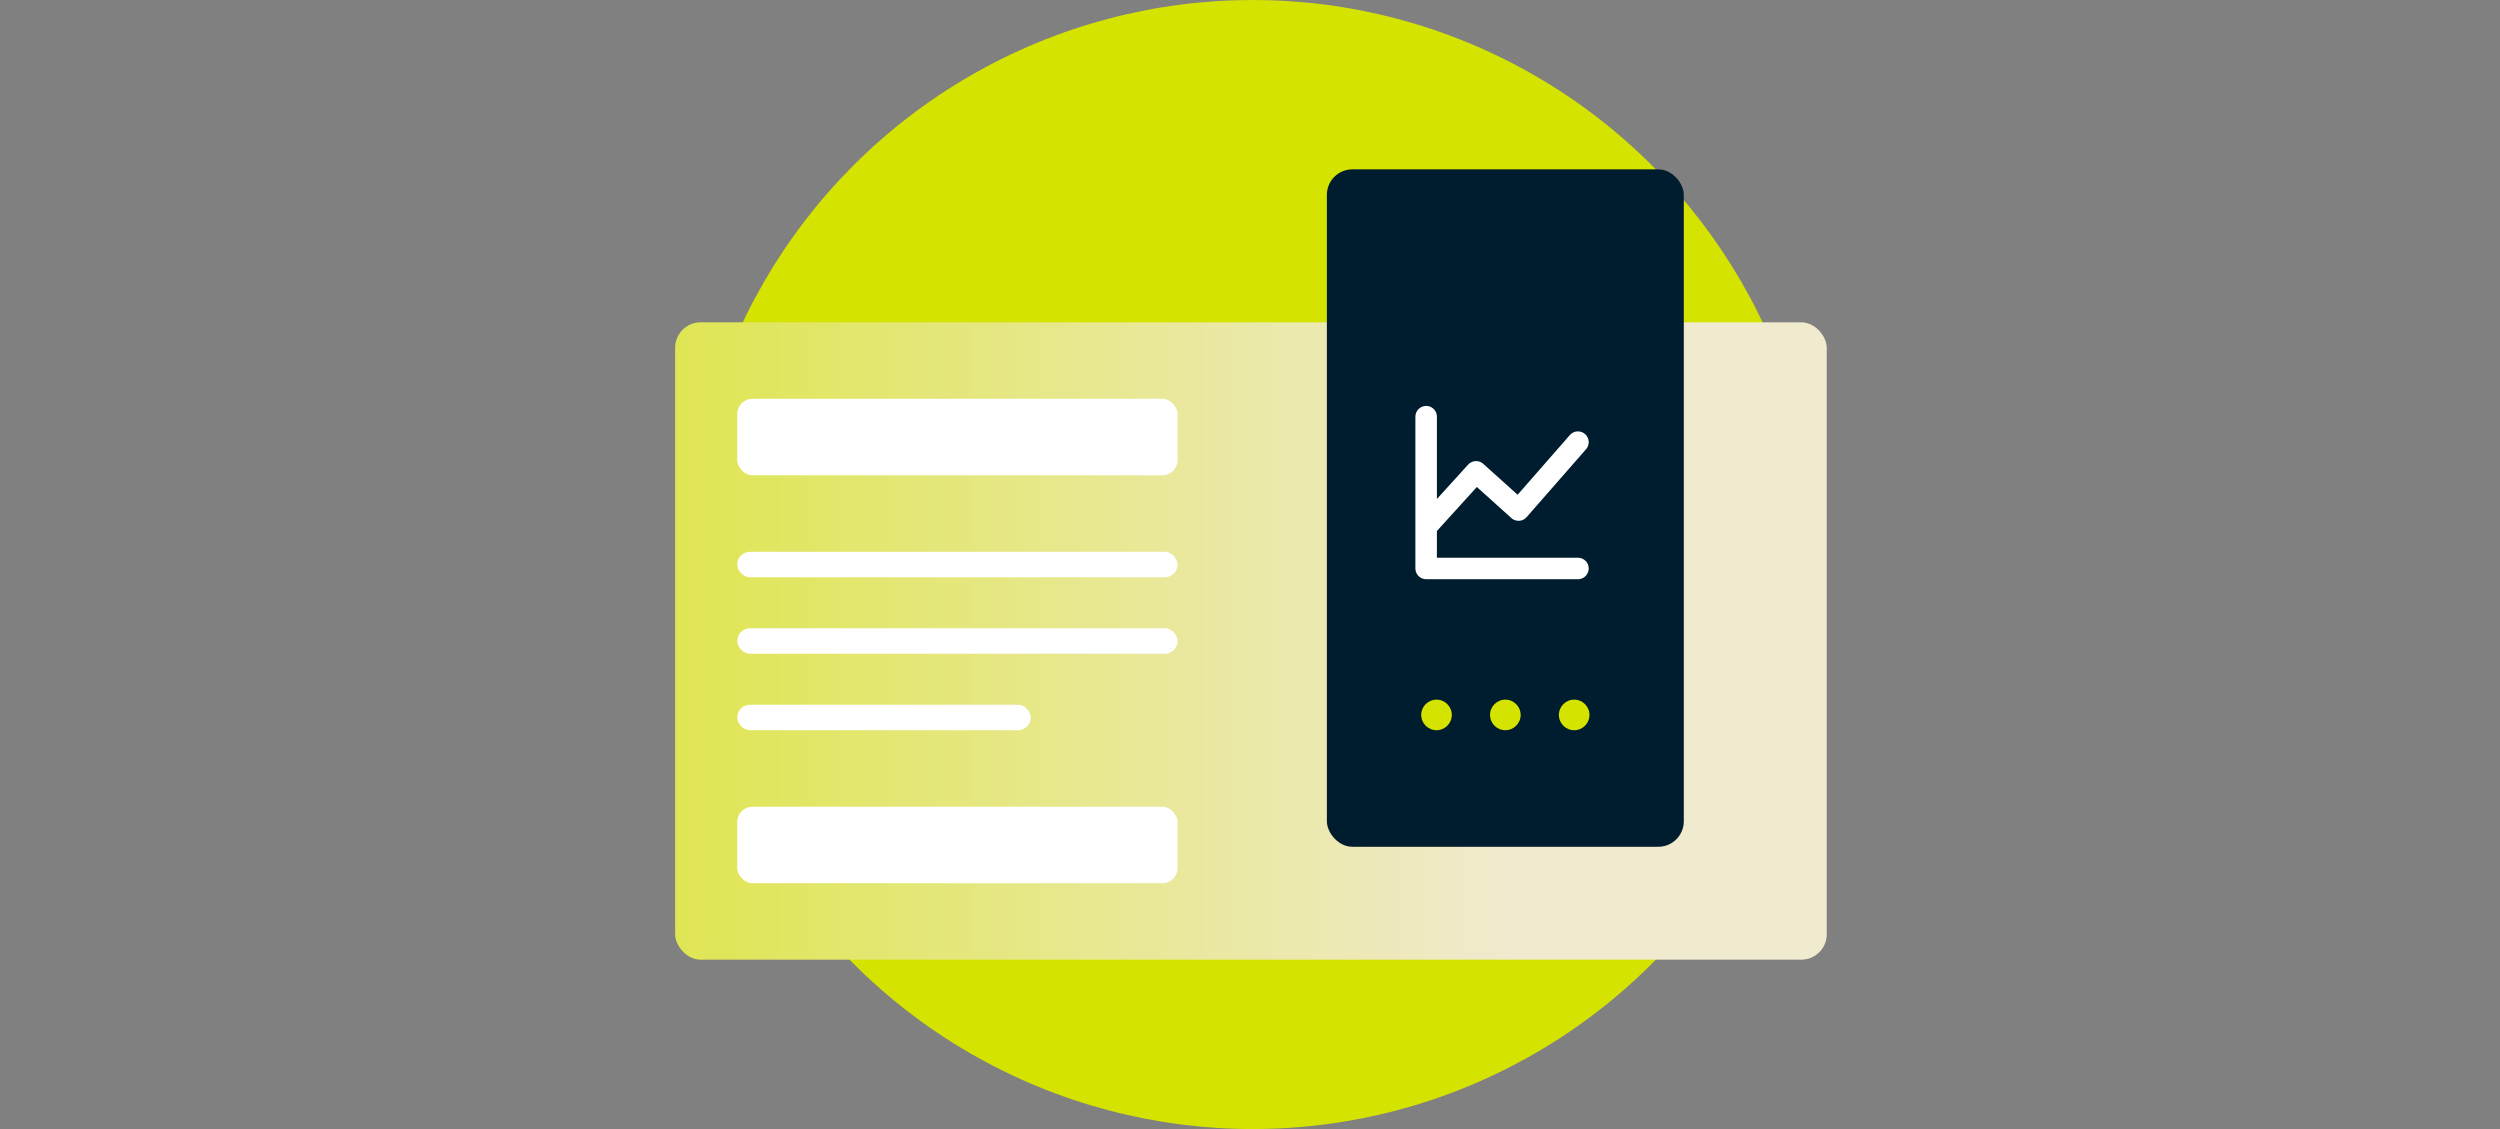 <?xml version="1.0" encoding="UTF-8"?>
<svg width="465px" height="210px" viewBox="0 0 465 210" version="1.1" xmlns="http://www.w3.org/2000/svg" xmlns:xlink="http://www.w3.org/1999/xlink">
    <rect x="0" y="0" width="465" height="210" fill="#808080" stroke="none"/>
    <title>AD28445F-2651-4F57-BF66-B892D665974A@0.5x</title>
    <defs>
        <linearGradient x1="-49.613%" y1="50%" x2="73.633%" y2="50%" id="linearGradient-1">
            <stop stop-color="#D4E300" offset="0%"></stop>
            <stop stop-color="#F0EACF" offset="100%"></stop>
        </linearGradient>
    </defs>
    <g id="Password-Manager" stroke="none" stroke-width="1" fill="none" fill-rule="evenodd">
        <g id="Help-ExpressVPN" transform="translate(-762, -295)">
            <g id="Group" transform="translate(762, 295)">
                <rect id="Rectangle" x="0" y="0" width="465" height="210"></rect>
                <g transform="translate(23, 0)" id="Data-1">
                    <circle id="Oval" fill="#D4E300" cx="210" cy="105" r="105"></circle>
                    <g id="expressvpn-disconnected-router-cursor" transform="translate(102.576, 31.5)">
                        <rect id="Rectangle" fill="url(#linearGradient-1)" x="0" y="28.452" width="214.2" height="118.548" rx="4.742"></rect>
                        <rect id="Rectangle" fill="#FFFFFF" x="11.55" y="42.677" width="81.9" height="14.226" rx="2.845"></rect>
                        <rect id="Rectangle-Copy-21" fill="#FFFFFF" x="11.55" y="118.548" width="81.9" height="14.226" rx="2.845"></rect>
                        <rect id="Rectangle-Copy-16" fill="#FFFFFF" x="11.55" y="71.129" width="81.9" height="4.742" rx="2.371"></rect>
                        <rect id="Rectangle-Copy-17" fill="#FFFFFF" x="11.55" y="85.355" width="81.9" height="4.742" rx="2.371"></rect>
                        <rect id="Rectangle-Copy-20" fill="#FFFFFF" x="11.55" y="99.581" width="54.6" height="4.742" rx="2.371"></rect>
                        <rect id="Rectangle" fill="#001D2F" x="121.224" y="0" width="66.387" height="126" rx="4.742"></rect>
                        <circle id="Oval" fill="#D4E300" cx="141.615" cy="101.477" r="2.845"></circle>
                        <circle id="Oval-Copy-33" fill="#D4E300" cx="154.418" cy="101.477" r="2.845"></circle>
                        <circle id="Oval-Copy-34" fill="#D4E300" cx="167.221" cy="101.477" r="2.845"></circle>
                        <g id="Wi-Fi-icon" transform="translate(129.924, 36)" fill="#FFFFFF">
                            <path d="M9.763,8 C10.789,8 11.634,8.772 11.75,9.767 L11.763,10 L11.763,25.315 L17.572,18.919 L17.745,18.749 L17.841,18.671 L18.011,18.555 C18.134,18.48 18.264,18.419 18.398,18.373 L18.634,18.307 L18.667,18.301 C18.798,18.275 18.932,18.262 19.066,18.263 L19.281,18.276 L19.572,18.331 L19.773,18.397 C19.97,18.473 20.158,18.581 20.329,18.723 L26.778,24.524 L36.495,13.42 C37.222,12.589 38.486,12.504 39.317,13.232 C40.084,13.903 40.215,15.031 39.659,15.855 L39.505,16.054 L28.434,28.706 C28.344,28.806 28.246,28.895 28.143,28.972 L27.984,29.079 L27.76,29.197 L27.536,29.28 L27.355,29.326 L27.146,29.359 L26.962,29.368 L26.652,29.347 C26.515,29.326 26.379,29.292 26.247,29.242 L26.082,29.172 L25.933,29.093 L25.806,29.011 L25.609,28.855 L19.194,23.08 L11.763,31.267 L11.763,36.234 L38,36.234 C39.105,36.234 40,37.13 40,38.234 C40,39.26 39.228,40.105 38.233,40.221 L38,40.234 L9.763,40.234 L9.763,40.234 C8.737,40.234 7.892,39.462 7.777,38.468 L7.763,38.234 L7.763,10 C7.763,8.895 8.659,8 9.763,8 Z" id="Combined-Shape"></path>
                        </g>
                    </g>
                </g>
            </g>
        </g>
    </g>
</svg>